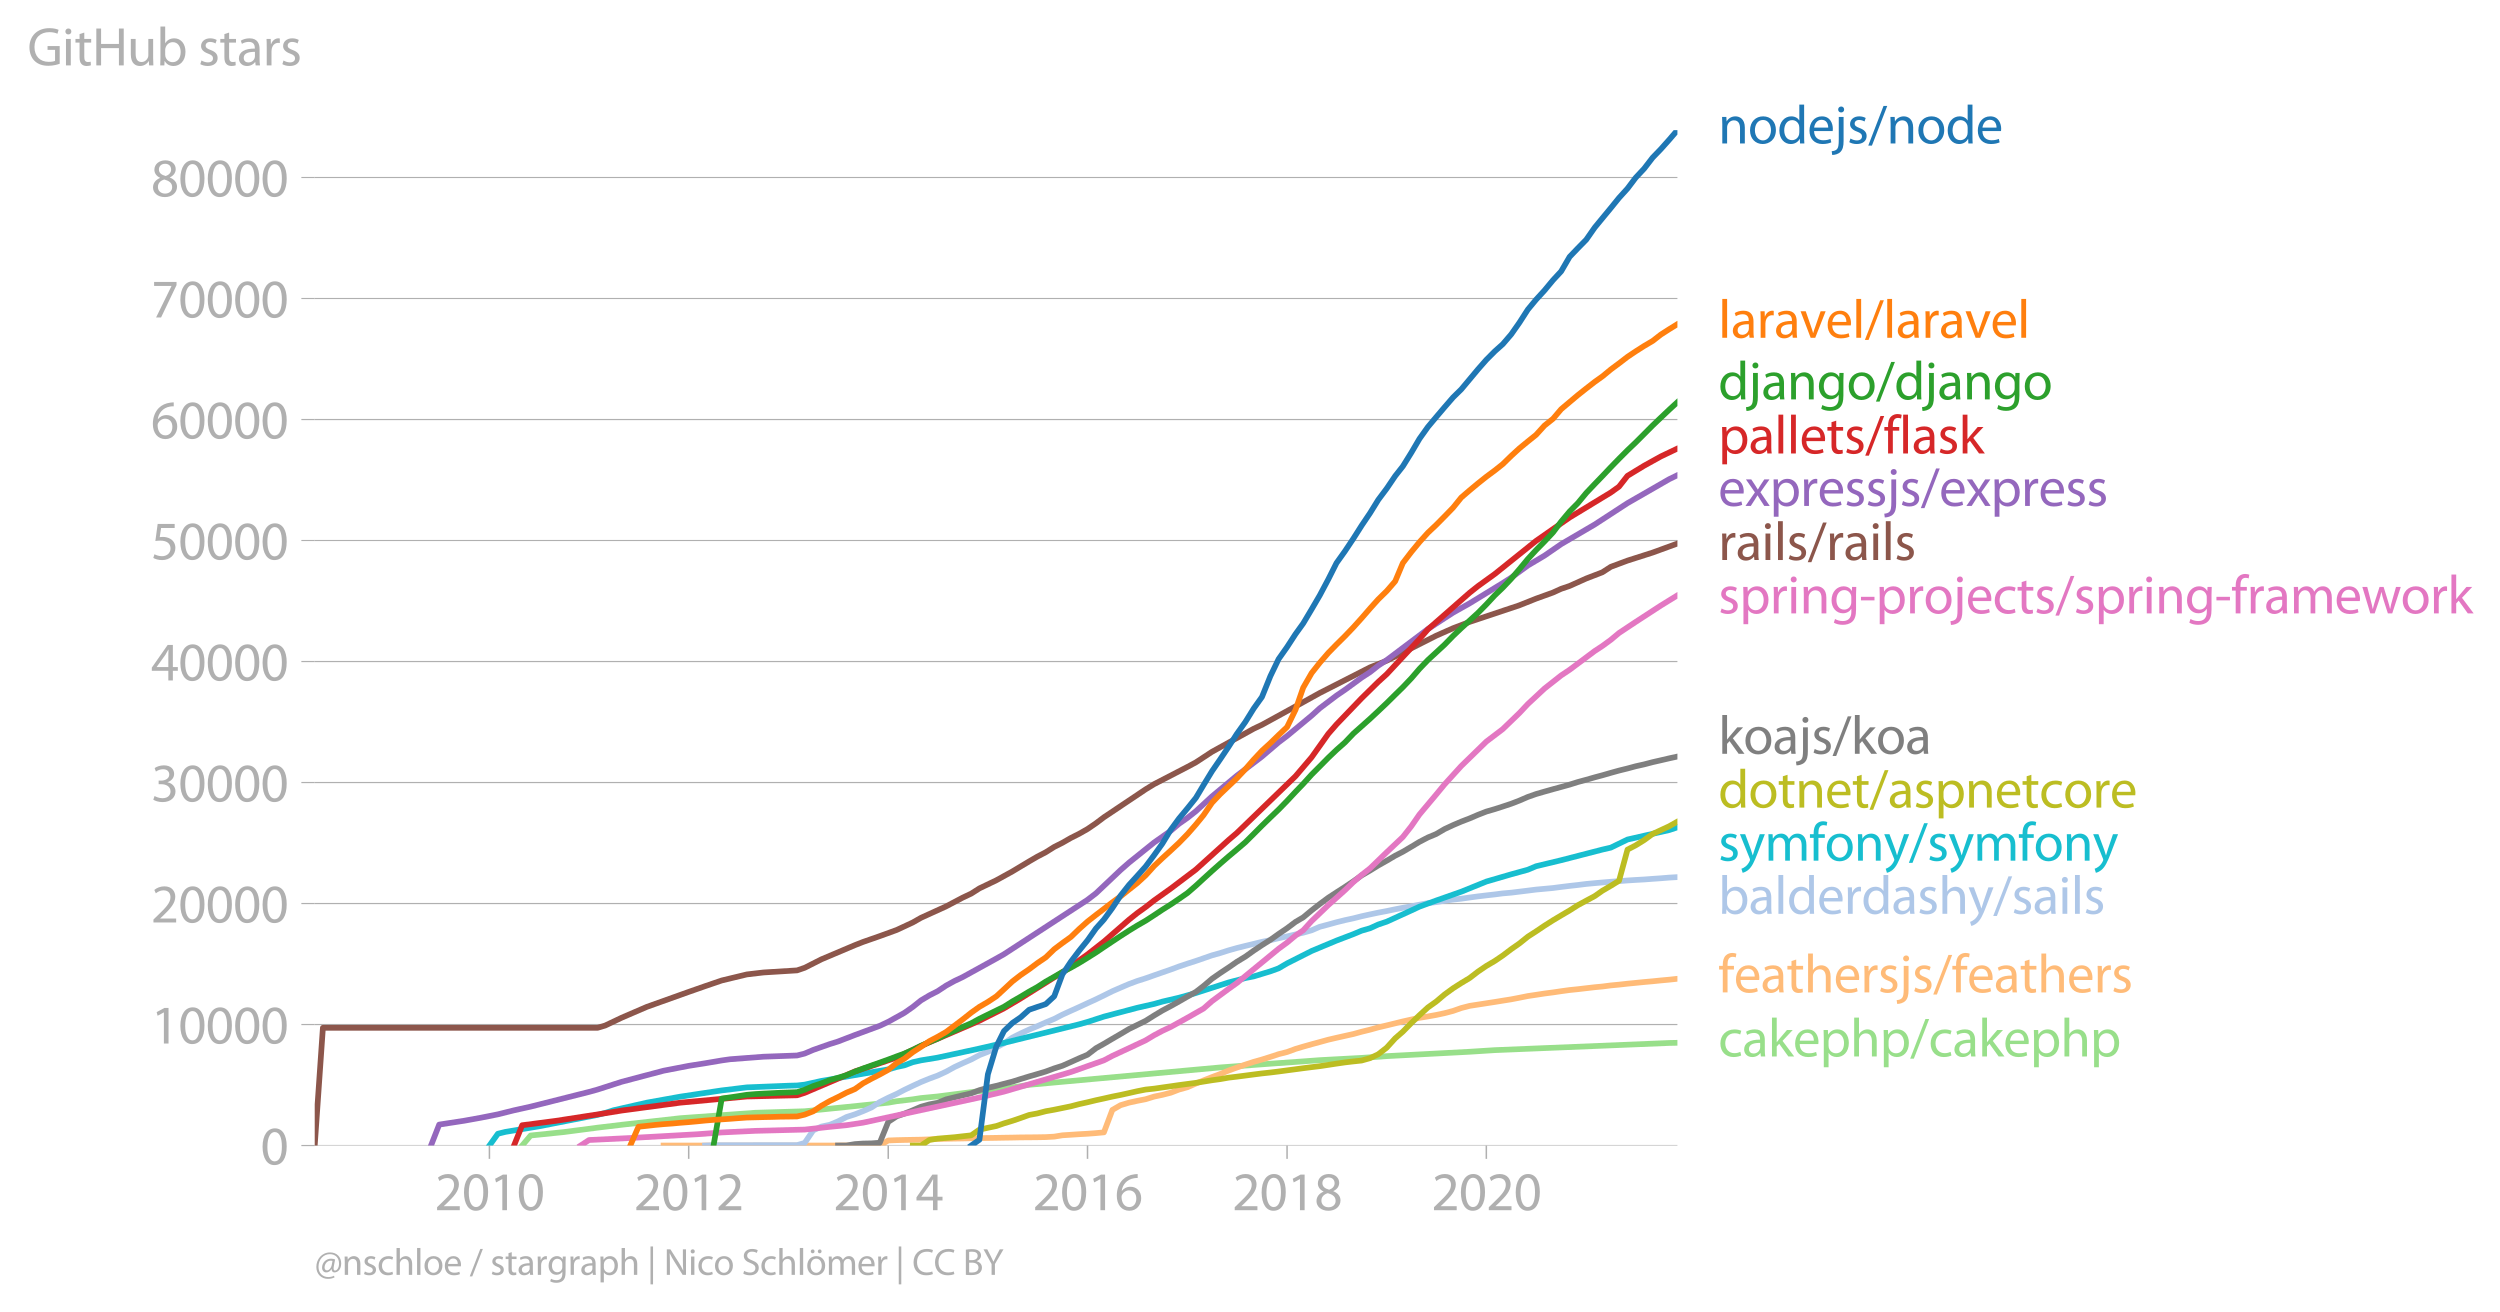 <svg xmlns:xlink="http://www.w3.org/1999/xlink" width="873.557" height="458.313" viewBox="0 0 655.168 343.735" xmlns="http://www.w3.org/2000/svg"><defs><style>*{stroke-linejoin:round;stroke-linecap:butt}</style></defs><g id="figure_1"><path d="M0 343.735h655.168V0H0v343.735z" style="fill:none" id="patch_1"/><g id="axes_1"><path d="M82.476 300.207h357.12V34.095H82.476v266.112z" style="fill:none" id="patch_2"/><g id="matplotlib.axis_1"><g id="xtick_1"><g id="line2d_1"><defs><path id="m895b9b7ccd" d="M0 0v3.5" style="stroke:#b0b0b0;stroke-width:.4"/></defs><use xlink:href="#m895b9b7ccd" x="128.261" y="300.207" style="fill:#b0b0b0;stroke:#b0b0b0;stroke-width:.4"/></g><g style="fill:#b0b0b0" transform="matrix(.14 0 0 -.14 113.898 317.147)" id="text_1"><defs><path id="MyriadPro-Regular-32" d="M2944 0v467H1075v13l333 307c877 845 1434 1466 1434 2234 0 595-378 1209-1274 1209-480 0-890-179-1178-422l180-397c192 160 505 352 883 352 621 0 825-390 825-813-6-627-486-1164-1548-2176L288 346V0h2656z" transform="scale(.016)"/><path id="MyriadPro-Regular-30" d="M1677 4230c-845 0-1447-768-1447-2163C243 691 794-70 1606-70c922 0 1447 780 1447 2195 0 1325-499 2105-1376 2105zm-32-435c582 0 845-672 845-1696 0-1062-276-1734-852-1734-512 0-844 614-844 1696 0 1133 358 1734 851 1734z" transform="scale(.016)"/><path id="MyriadPro-Regular-31" d="M1510 0h544v4160h-480l-908-486 108-429 724 390h12V0z" transform="scale(.016)"/></defs><use xlink:href="#MyriadPro-Regular-32"/><use xlink:href="#MyriadPro-Regular-30" x="51.3"/><use xlink:href="#MyriadPro-Regular-31" x="102.6"/><use xlink:href="#MyriadPro-Regular-30" x="153.9"/></g></g><g id="xtick_2"><use xlink:href="#m895b9b7ccd" x="180.484" y="300.207" style="fill:#b0b0b0;stroke:#b0b0b0;stroke-width:.4" id="line2d_2"/><g style="fill:#b0b0b0" transform="matrix(.14 0 0 -.14 166.12 317.147)" id="text_2"><use xlink:href="#MyriadPro-Regular-32"/><use xlink:href="#MyriadPro-Regular-30" x="51.3"/><use xlink:href="#MyriadPro-Regular-31" x="102.6"/><use xlink:href="#MyriadPro-Regular-32" x="153.9"/></g></g><g id="xtick_3"><use xlink:href="#m895b9b7ccd" x="232.779" y="300.207" style="fill:#b0b0b0;stroke:#b0b0b0;stroke-width:.4" id="line2d_3"/><g style="fill:#b0b0b0" transform="matrix(.14 0 0 -.14 218.415 317.147)" id="text_3"><defs><path id="MyriadPro-Regular-34" d="M2560 0v1133h582v441h-582v2586h-608L96 1504v-371h1933V0h531zM666 1574v13l1017 1415c115 192 218 371 346 614h19c-13-218-19-435-19-653V1574H666z" transform="scale(.016)"/></defs><use xlink:href="#MyriadPro-Regular-32"/><use xlink:href="#MyriadPro-Regular-30" x="51.3"/><use xlink:href="#MyriadPro-Regular-31" x="102.6"/><use xlink:href="#MyriadPro-Regular-34" x="153.9"/></g></g><g id="xtick_4"><use xlink:href="#m895b9b7ccd" x="285.002" y="300.207" style="fill:#b0b0b0;stroke:#b0b0b0;stroke-width:.4" id="line2d_4"/><g style="fill:#b0b0b0" transform="matrix(.14 0 0 -.14 270.639 317.147)" id="text_4"><defs><path id="MyriadPro-Regular-36" d="M2662 4224c-102 0-243-6-409-32-525-64-986-275-1331-614-410-410-704-1056-704-1876C218 621 800-70 1690-70c864 0 1382 704 1382 1465 0 813-518 1344-1254 1344-461 0-807-217-1005-480h-19c96 685 563 1331 1446 1479 160 25 307 32 422 25v461zM1690 365c-589 0-903 505-916 1190 0 103 26 186 64 250 154 301 468 512 807 512 518 0 857-359 857-954s-326-998-806-998h-6z" transform="scale(.016)"/></defs><use xlink:href="#MyriadPro-Regular-32"/><use xlink:href="#MyriadPro-Regular-30" x="51.3"/><use xlink:href="#MyriadPro-Regular-31" x="102.6"/><use xlink:href="#MyriadPro-Regular-36" x="153.9"/></g></g><g id="xtick_5"><use xlink:href="#m895b9b7ccd" x="337.296" y="300.207" style="fill:#b0b0b0;stroke:#b0b0b0;stroke-width:.4" id="line2d_5"/><g style="fill:#b0b0b0" transform="matrix(.14 0 0 -.14 322.933 317.147)" id="text_5"><defs><path id="MyriadPro-Regular-38" d="M1062 2170c-512-218-825-589-825-1114C237 448 762-70 1632-70c794 0 1414 486 1414 1209 0 506-320 871-838 1075v20c512 243 685 620 685 972 0 519-403 1024-1210 1024-729 0-1286-448-1286-1107 0-358 198-717 659-934l6-19zm583-1831c-531 0-851 371-832 794 0 397 262 717 749 857 563-160 915-403 915-908 0-423-327-743-832-743zm6 3488c506 0 704-345 704-678 0-378-275-634-633-755-480 128-794 352-794 768 0 358 256 665 723 665z" transform="scale(.016)"/></defs><use xlink:href="#MyriadPro-Regular-32"/><use xlink:href="#MyriadPro-Regular-30" x="51.3"/><use xlink:href="#MyriadPro-Regular-31" x="102.6"/><use xlink:href="#MyriadPro-Regular-38" x="153.9"/></g></g><g id="xtick_6"><use xlink:href="#m895b9b7ccd" x="389.519" y="300.207" style="fill:#b0b0b0;stroke:#b0b0b0;stroke-width:.4" id="line2d_6"/><g style="fill:#b0b0b0" transform="matrix(.14 0 0 -.14 375.156 317.147)" id="text_6"><use xlink:href="#MyriadPro-Regular-32"/><use xlink:href="#MyriadPro-Regular-30" x="51.3"/><use xlink:href="#MyriadPro-Regular-32" x="102.6"/><use xlink:href="#MyriadPro-Regular-30" x="153.9"/></g></g></g><g id="matplotlib.axis_2"><g id="ytick_1"><path d="M82.476 300.207h357.12" clip-path="url(#p729dc03565)" style="fill:none;stroke:#b0b0b0;stroke-width:.3;stroke-linecap:square" id="line2d_7"/><g id="line2d_8"><defs><path id="m193316f1bc" d="M0 0h-3.5" style="stroke:#b0b0b0;stroke-width:.3"/></defs><use xlink:href="#m193316f1bc" x="82.476" y="300.207" style="fill:#b0b0b0;stroke:#b0b0b0;stroke-width:.3"/></g><use xlink:href="#MyriadPro-Regular-30" style="fill:#b0b0b0" transform="matrix(.14 0 0 -.14 68.295 305.177)" id="text_7"/></g><g id="ytick_2"><path d="M82.476 268.497h357.12" clip-path="url(#p729dc03565)" style="fill:none;stroke:#b0b0b0;stroke-width:.3;stroke-linecap:square" id="line2d_9"/><use xlink:href="#m193316f1bc" x="82.476" y="268.497" style="fill:#b0b0b0;stroke:#b0b0b0;stroke-width:.3" id="line2d_10"/><g style="fill:#b0b0b0" transform="matrix(.14 0 0 -.14 39.568 273.467)" id="text_8"><use xlink:href="#MyriadPro-Regular-31"/><use xlink:href="#MyriadPro-Regular-30" x="51.3"/><use xlink:href="#MyriadPro-Regular-30" x="102.6"/><use xlink:href="#MyriadPro-Regular-30" x="153.9"/><use xlink:href="#MyriadPro-Regular-30" x="205.2"/></g></g><g id="ytick_3"><path d="M82.476 236.786h357.12" clip-path="url(#p729dc03565)" style="fill:none;stroke:#b0b0b0;stroke-width:.3;stroke-linecap:square" id="line2d_11"/><use xlink:href="#m193316f1bc" x="82.476" y="236.786" style="fill:#b0b0b0;stroke:#b0b0b0;stroke-width:.3" id="line2d_12"/><g style="fill:#b0b0b0" transform="matrix(.14 0 0 -.14 39.568 241.756)" id="text_9"><use xlink:href="#MyriadPro-Regular-32"/><use xlink:href="#MyriadPro-Regular-30" x="51.3"/><use xlink:href="#MyriadPro-Regular-30" x="102.6"/><use xlink:href="#MyriadPro-Regular-30" x="153.9"/><use xlink:href="#MyriadPro-Regular-30" x="205.2"/></g></g><g id="ytick_4"><path d="M82.476 205.076h357.12" clip-path="url(#p729dc03565)" style="fill:none;stroke:#b0b0b0;stroke-width:.3;stroke-linecap:square" id="line2d_13"/><use xlink:href="#m193316f1bc" x="82.476" y="205.076" style="fill:#b0b0b0;stroke:#b0b0b0;stroke-width:.3" id="line2d_14"/><g style="fill:#b0b0b0" transform="matrix(.14 0 0 -.14 39.568 210.046)" id="text_10"><defs><path id="MyriadPro-Regular-33" d="M269 211C474 77 883-70 1350-70c999 0 1517 582 1517 1248 0 582-416 966-928 1068v13c512 186 768 551 768 979 0 506-371 992-1190 992-448 0-871-160-1088-320l147-409c179 128 499 275 832 275 518 0 730-294 730-627 0-493-519-704-928-704H896v-423h314c544 0 1068-249 1075-832 6-345-218-806-941-806-390 0-762 160-922 262L269 211z" transform="scale(.016)"/></defs><use xlink:href="#MyriadPro-Regular-33"/><use xlink:href="#MyriadPro-Regular-30" x="51.3"/><use xlink:href="#MyriadPro-Regular-30" x="102.6"/><use xlink:href="#MyriadPro-Regular-30" x="153.9"/><use xlink:href="#MyriadPro-Regular-30" x="205.2"/></g></g><g id="ytick_5"><path d="M82.476 173.365h357.12" clip-path="url(#p729dc03565)" style="fill:none;stroke:#b0b0b0;stroke-width:.3;stroke-linecap:square" id="line2d_15"/><use xlink:href="#m193316f1bc" x="82.476" y="173.365" style="fill:#b0b0b0;stroke:#b0b0b0;stroke-width:.3" id="line2d_16"/><g style="fill:#b0b0b0" transform="matrix(.14 0 0 -.14 39.568 178.335)" id="text_11"><use xlink:href="#MyriadPro-Regular-34"/><use xlink:href="#MyriadPro-Regular-30" x="51.3"/><use xlink:href="#MyriadPro-Regular-30" x="102.6"/><use xlink:href="#MyriadPro-Regular-30" x="153.9"/><use xlink:href="#MyriadPro-Regular-30" x="205.2"/></g></g><g id="ytick_6"><path d="M82.476 141.654h357.12" clip-path="url(#p729dc03565)" style="fill:none;stroke:#b0b0b0;stroke-width:.3;stroke-linecap:square" id="line2d_17"/><use xlink:href="#m193316f1bc" x="82.476" y="141.654" style="fill:#b0b0b0;stroke:#b0b0b0;stroke-width:.3" id="line2d_18"/><g style="fill:#b0b0b0" transform="matrix(.14 0 0 -.14 39.568 146.624)" id="text_12"><defs><path id="MyriadPro-Regular-35" d="M2771 4160H781L512 2163c154 19 339 45 576 45 832 0 1190-384 1197-922 0-556-455-902-986-902-377 0-717 128-889 230L269 186C467 58 851-70 1306-70c902 0 1548 608 1548 1420 0 525-268 884-595 1069-256 154-576 224-896 224-153 0-243-13-339-25l160 1068h1587v474z" transform="scale(.016)"/></defs><use xlink:href="#MyriadPro-Regular-35"/><use xlink:href="#MyriadPro-Regular-30" x="51.3"/><use xlink:href="#MyriadPro-Regular-30" x="102.6"/><use xlink:href="#MyriadPro-Regular-30" x="153.9"/><use xlink:href="#MyriadPro-Regular-30" x="205.2"/></g></g><g id="ytick_7"><path d="M82.476 109.944h357.12" clip-path="url(#p729dc03565)" style="fill:none;stroke:#b0b0b0;stroke-width:.3;stroke-linecap:square" id="line2d_19"/><use xlink:href="#m193316f1bc" x="82.476" y="109.944" style="fill:#b0b0b0;stroke:#b0b0b0;stroke-width:.3" id="line2d_20"/><g style="fill:#b0b0b0" transform="matrix(.14 0 0 -.14 39.568 114.914)" id="text_13"><use xlink:href="#MyriadPro-Regular-36"/><use xlink:href="#MyriadPro-Regular-30" x="51.3"/><use xlink:href="#MyriadPro-Regular-30" x="102.6"/><use xlink:href="#MyriadPro-Regular-30" x="153.9"/><use xlink:href="#MyriadPro-Regular-30" x="205.2"/></g></g><g id="ytick_8"><path d="M82.476 78.233h357.12" clip-path="url(#p729dc03565)" style="fill:none;stroke:#b0b0b0;stroke-width:.3;stroke-linecap:square" id="line2d_21"/><use xlink:href="#m193316f1bc" x="82.476" y="78.233" style="fill:#b0b0b0;stroke:#b0b0b0;stroke-width:.3" id="line2d_22"/><g style="fill:#b0b0b0" transform="matrix(.14 0 0 -.14 39.568 83.203)" id="text_14"><defs><path id="MyriadPro-Regular-37" d="M365 4160v-467h2035v-13L595 0h583l1811 3789v371H365z" transform="scale(.016)"/></defs><use xlink:href="#MyriadPro-Regular-37"/><use xlink:href="#MyriadPro-Regular-30" x="51.3"/><use xlink:href="#MyriadPro-Regular-30" x="102.6"/><use xlink:href="#MyriadPro-Regular-30" x="153.9"/><use xlink:href="#MyriadPro-Regular-30" x="205.2"/></g></g><g id="ytick_9"><path d="M82.476 46.523h357.12" clip-path="url(#p729dc03565)" style="fill:none;stroke:#b0b0b0;stroke-width:.3;stroke-linecap:square" id="line2d_23"/><use xlink:href="#m193316f1bc" x="82.476" y="46.523" style="fill:#b0b0b0;stroke:#b0b0b0;stroke-width:.3" id="line2d_24"/><g style="fill:#b0b0b0" transform="matrix(.14 0 0 -.14 39.568 51.493)" id="text_15"><use xlink:href="#MyriadPro-Regular-38"/><use xlink:href="#MyriadPro-Regular-30" x="51.3"/><use xlink:href="#MyriadPro-Regular-30" x="102.6"/><use xlink:href="#MyriadPro-Regular-30" x="153.9"/><use xlink:href="#MyriadPro-Regular-30" x="205.2"/></g></g><g style="fill:#b0b0b0" transform="matrix(.14 0 0 -.14 7.2 17.14)" id="text_16"><defs><path id="MyriadPro-Regular-47" d="M3770 2266H2349v-448h877V531c-128-64-378-115-743-115-1005 0-1664 646-1664 1741 0 1081 685 1734 1735 1734 435 0 723-83 953-185l135 454c-186 90-576 198-1076 198-1446 0-2329-940-2336-2227 0-672 231-1248 602-1606 422-403 960-570 1613-570 582 0 1075 147 1325 237v2074z" transform="scale(.016)"/><path id="MyriadPro-Regular-69" d="M1030 0v3098H467V0h563zM749 4320c-205 0-352-154-352-352 0-192 141-346 339-346 224 0 365 154 358 346 0 198-134 352-345 352z" transform="scale(.016)"/><path id="MyriadPro-Regular-74" d="M595 3667v-569H115v-429h480V979c0-365 58-640 218-806C947 19 1158-70 1421-70c217 0 390 38 499 83l-26 422c-83-25-172-38-326-38-314 0-422 217-422 601v1671h806v429h-806v742l-551-173z" transform="scale(.016)"/><path id="MyriadPro-Regular-48" d="M486 4314V0h557v2022h2087V0h563v4314h-563V2509H1043v1805H486z" transform="scale(.016)"/><path id="MyriadPro-Regular-75" d="M3059 3098h-563V1197c0-103-19-205-51-288-103-250-365-512-743-512-512 0-691 397-691 985v1716H448V1286C448 198 1030-70 1517-70c550 0 877 326 1024 576h13l32-506h499c-19 243-26 525-26 845v2253z" transform="scale(.016)"/><path id="MyriadPro-Regular-62" d="M467 800c0-275-13-589-25-800h486l26 512h19c230-410 589-582 1037-582 691 0 1388 550 1388 1657 7 941-537 1581-1305 1581-499 0-858-224-1056-570h-13v1946H467V800zm557 998c0 90 19 167 32 231 115 429 474 691 858 691 601 0 921-531 921-1152 0-710-352-1190-941-1190-409 0-736 268-844 659-13 64-26 134-26 205v556z" transform="scale(.016)"/><path id="MyriadPro-Regular-73" d="M250 147C467 19 781-70 1120-70c736 0 1158 390 1158 934 0 461-275 730-812 934-404 154-589 269-589 525 0 231 185 423 518 423 288 0 512-103 634-180l141 410c-173 102-448 192-762 192-666 0-1069-410-1069-909 0-371 263-678 819-877 416-153 576-300 576-569 0-256-192-461-601-461-282 0-576 115-743 224L250 147z" transform="scale(.016)"/><path id="MyriadPro-Regular-61" d="M2643 1901c0 621-230 1267-1177 1267-391 0-762-109-1018-275l128-371c218 140 518 230 806 230 634 0 704-461 704-717v-64C890 1978 224 1568 224 819c0-448 320-889 947-889 442 0 775 217 947 460h20l44-390h512c-38 211-51 474-51 742v1159zm-544-858c0-57-13-121-32-179-89-262-345-518-749-518-288 0-531 172-531 537 0 602 698 711 1312 698v-538z" transform="scale(.016)"/><path id="MyriadPro-Regular-72" d="M467 0h557v1651c0 96 13 186 26 263 76 422 358 723 755 723 77 0 134-7 192-19v531c-51 13-96 19-160 19-378 0-717-262-858-678h-25l-20 608H442c19-288 25-602 25-967V0z" transform="scale(.016)"/></defs><use xlink:href="#MyriadPro-Regular-47"/><use xlink:href="#MyriadPro-Regular-69" x="64.6"/><use xlink:href="#MyriadPro-Regular-74" x="88"/><use xlink:href="#MyriadPro-Regular-48" x="121.1"/><use xlink:href="#MyriadPro-Regular-75" x="186.3"/><use xlink:href="#MyriadPro-Regular-62" x="241.4"/><use xlink:href="#MyriadPro-Regular-20" x="298.3"/><use xlink:href="#MyriadPro-Regular-73" x="319.5"/><use xlink:href="#MyriadPro-Regular-74" x="359.1"/><use xlink:href="#MyriadPro-Regular-61" x="392.2"/><use xlink:href="#MyriadPro-Regular-72" x="440.4"/><use xlink:href="#MyriadPro-Regular-73" x="473.1"/></g></g><path d="m136.845 300.207 2.218-2.632 8.728-.9 8.8-1.154 6.366-.761 15.31-1.716 19.672-1.427 12.949-.396 21.89-2.242 2.218-.387 4.221-.498 2.146-.33 4.364-.425 8.8-1.132 4.363-.5 4.22-.404 6.582-1.011 50.077-4.554 13.163-.98 8.585-.605 4.364-.324 10.945-.593 6.582-.46 21.747-1.15 6.582-.422 45.713-1.88 2.146-.045h0" clip-path="url(#p729dc03565)" style="fill:none;stroke:#98df8a;stroke-width:1.5;stroke-linecap:square" id="line2d_25"/><path d="m173.902 300.207 2.218-.003h36.985l2.147-.003 2.217-.003h2.146l2.218-.01 2.218-.006 2.146-.013h2.218l2.146-.012 2.218-1.275 2.217-.086 2.003-.047 2.218-.042 2.146-.038 2.218-.082 2.146-.108 2.218-.041 2.217-.048 2.147-.035 2.217-.057 2.146-.034 2.218-.032 2.218-.038 2.003-.038 2.218-.035 2.146-.048 2.217-.016 2.147-.022 2.217-.041 2.218-.124 2.146-.348 2.218-.14 2.146-.143 2.218-.123 2.217-.168 2.075-.194 2.218-5.882 2.146-1.237 2.217-.666 2.147-.47 2.217-.434 2.218-.685 2.146-.45 2.218-.564 2.146-.825 2.218-.612 2.217-.976 2.003-.815 2.218-.872 2.146-.803 2.218-.916 2.146-.777 2.218-.777 2.218-.726 2.146-.603 2.217-.694 2.147-.71 2.217-.559 2.218-.815 2.003-.599 2.218-.625 2.146-.58 2.218-.612 2.146-.498 2.217-.498 2.218-.494 2.146-.593 2.218-.542 2.146-.6 2.218-.523 2.217-.542 2.004-.498 2.217-.495 2.146-.447 2.218-.368 2.146-.383 2.218-.476 2.218-.584 2.146-.758 2.217-.573 2.147-.33 2.217-.346 2.218-.342 2.075-.34 2.217-.352 2.146-.415 2.218-.444 2.146-.32 2.218-.343 2.218-.288 2.146-.32 2.218-.305 2.146-.219 2.217-.26 2.218-.257 2.003-.187 2.218-.288 2.146-.203 2.218-.25 2.146-.21 2.218-.222 2.217-.2 2.146-.219 2.218-.203 2.146-.234" clip-path="url(#p729dc03565)" style="fill:none;stroke:#ffbb78;stroke-width:1.5;stroke-linecap:square" id="line2d_26"/><path d="m184.776 300.207 2.218-.088 2.146-.007h6.582l2.217-.003h6.51l2.218-.003h2.218l2.003-.59 2.217-3.27 2.147-1.008 2.217-.472 2.146-.898 2.218-1.132 2.218-.71 2.146-.834 2.218-.973 2.146-1.418 2.218-1.116 2.217-1.018 2.003-1.05 2.218-1.059 2.146-.992 2.218-.904 2.146-.793 2.218-1.024 2.217-1.22 2.147-.997 2.217-.976 2.146-1.145 2.218-.86 2.218-1.173 2.003-1.043 2.218-1.525 2.146-1.072 2.217-1.024 2.147-.879 2.217-.99 2.218-.922 2.146-1.113 2.218-1.012 2.146-.967 2.218-1.03 2.217-1.015 2.075-1.012 2.218-1.103 2.146-.936 2.217-.948 2.147-.799 2.217-.704 2.218-.783 2.146-.748 2.218-.771 2.146-.796 2.218-.742 2.217-.713 2.003-.695 2.218-.77 2.146-.6 2.218-.707 2.146-.606 2.218-.555 2.218-.535 2.146-.533 2.217-.441 2.147-.504 2.217-.482 2.218-.514 2.003-.45 2.218-.634 2.146-.926 2.218-.584 2.146-.596 2.217-.552 2.218-.479 2.146-.545 2.218-.488 2.146-.454 2.218-.422 2.217-.463 2.004-.386 2.217-.394 2.146-.421 2.218-.406 2.146-.263 2.218-.371 2.218-.299 2.146-.231 2.217-.314 2.147-.292 2.217-.266 2.218-.25 2.075-.27 2.217-.19 2.146-.264 2.218-.272 2.146-.273 2.218-.203 2.218-.206 2.146-.282 2.218-.27 2.146-.24 2.217-.277 2.218-.209 2.003-.178 2.218-.184 2.146-.17 2.218-.169 2.146-.136 2.218-.124 2.217-.165 2.146-.149 2.218-.18 2.146-.124" clip-path="url(#p729dc03565)" style="fill:none;stroke:#aec7e8;stroke-width:1.5;stroke-linecap:square" id="line2d_27"/><g style="fill:#1f77b4" transform="matrix(.14 0 0 -.14 450.31 37.589)" id="text_17"><defs><path id="MyriadPro-Regular-6e" d="M467 0h563v1862c0 96 13 192 39 263 96 313 384 576 755 576 531 0 717-416 717-915V0h563v1850c0 1062-666 1318-1094 1318-512 0-871-288-1024-582h-13l-32 512H442c19-256 25-519 25-839V0z" transform="scale(.016)"/><path id="MyriadPro-Regular-6f" d="M1779 3168c-857 0-1536-608-1536-1645C243 544 890-70 1728-70c749 0 1542 499 1542 1644 0 948-601 1594-1491 1594zm-13-422c666 0 928-666 928-1191 0-697-403-1203-940-1203-551 0-941 512-941 1190 0 589 288 1204 953 1204z" transform="scale(.016)"/><path id="MyriadPro-Regular-64" d="M2579 4544V2694h-13c-140 250-460 474-934 474-755 0-1395-634-1389-1664C243 563 819-70 1568-70c506 0 883 262 1056 608h13l25-538h506c-19 211-26 525-26 800v3744h-563zm0-3245c0-89-6-166-25-243-103-422-448-672-826-672-608 0-915 518-915 1146 0 684 345 1196 928 1196 422 0 729-294 813-652 19-71 25-167 25-237v-538z" transform="scale(.016)"/><path id="MyriadPro-Regular-65" d="M2957 1446c6 58 19 148 19 263 0 569-269 1459-1280 1459-902 0-1453-736-1453-1670C243 563 813-70 1766-70c493 0 832 108 1031 198l-96 403c-211-89-455-160-858-160-563 0-1049 314-1062 1075h2176zM787 1850c45 390 295 915 864 915 634 0 787-557 781-915H787z" transform="scale(.016)"/><path id="MyriadPro-Regular-6a" d="M-230-1350c300 0 710 102 960 352 275 281 371 672 371 1273v2823H538V493c0-743-58-992-212-1165C192-819-32-890-288-909l58-441zM826 4320c-212 0-359-154-359-352 0-186 135-346 346-346 224 0 358 160 352 346 0 198-135 352-339 352z" transform="scale(.016)"/><path id="MyriadPro-Regular-2f" d="m422-256 1792 4640h-435L-6-256h428z" transform="scale(.016)"/></defs><use xlink:href="#MyriadPro-Regular-6e"/><use xlink:href="#MyriadPro-Regular-6f" x="55.5"/><use xlink:href="#MyriadPro-Regular-64" x="110.4"/><use xlink:href="#MyriadPro-Regular-65" x="166.8"/><use xlink:href="#MyriadPro-Regular-6a" x="216.9"/><use xlink:href="#MyriadPro-Regular-73" x="241.2"/><use xlink:href="#MyriadPro-Regular-2f" x="280.8"/><use xlink:href="#MyriadPro-Regular-6e" x="315.1"/><use xlink:href="#MyriadPro-Regular-6f" x="370.6"/><use xlink:href="#MyriadPro-Regular-64" x="425.5"/><use xlink:href="#MyriadPro-Regular-65" x="481.9"/></g><g style="fill:#ff7f0e" transform="matrix(.14 0 0 -.14 450.31 88.518)" id="text_18"><defs><path id="MyriadPro-Regular-6c" d="M467 0h563v4544H467V0z" transform="scale(.016)"/><path id="MyriadPro-Regular-76" d="M83 3098 1261 0h537l1216 3098h-588l-602-1741c-102-282-192-538-262-794h-20c-64 256-147 512-249 794L685 3098H83z" transform="scale(.016)"/></defs><use xlink:href="#MyriadPro-Regular-6c"/><use xlink:href="#MyriadPro-Regular-61" x="23.6"/><use xlink:href="#MyriadPro-Regular-72" x="71.8"/><use xlink:href="#MyriadPro-Regular-61" x="104.5"/><use xlink:href="#MyriadPro-Regular-76" x="152.7"/><use xlink:href="#MyriadPro-Regular-65" x="200.8"/><use xlink:href="#MyriadPro-Regular-6c" x="250.9"/><use xlink:href="#MyriadPro-Regular-2f" x="274.5"/><use xlink:href="#MyriadPro-Regular-6c" x="308.8"/><use xlink:href="#MyriadPro-Regular-61" x="332.4"/><use xlink:href="#MyriadPro-Regular-72" x="380.6"/><use xlink:href="#MyriadPro-Regular-61" x="413.3"/><use xlink:href="#MyriadPro-Regular-76" x="461.5"/><use xlink:href="#MyriadPro-Regular-65" x="509.6"/><use xlink:href="#MyriadPro-Regular-6c" x="559.7"/></g><g style="fill:#2ca02c" transform="matrix(.14 0 0 -.14 450.31 104.674)" id="text_19"><defs><path id="MyriadPro-Regular-67" d="M3110 2246c0 378 13 628 26 852h-493l-25-468h-13c-135 256-429 538-967 538-710 0-1395-595-1395-1645C243 666 794 13 1562 13c480 0 812 230 985 518h13V186c0-781-422-1082-998-1082-384 0-704 115-909 243l-141-429c250-166 659-256 1030-256 391 0 826 90 1127 372 301 268 441 704 441 1414v1798zm-556-928c0-96-13-204-45-300-122-359-435-576-781-576-608 0-915 505-915 1113 0 717 384 1171 921 1171 410 0 685-268 788-595 25-77 32-160 32-256v-557z" transform="scale(.016)"/></defs><use xlink:href="#MyriadPro-Regular-64"/><use xlink:href="#MyriadPro-Regular-6a" x="56.4"/><use xlink:href="#MyriadPro-Regular-61" x="80.7"/><use xlink:href="#MyriadPro-Regular-6e" x="128.9"/><use xlink:href="#MyriadPro-Regular-67" x="184.4"/><use xlink:href="#MyriadPro-Regular-6f" x="240.3"/><use xlink:href="#MyriadPro-Regular-2f" x="295.2"/><use xlink:href="#MyriadPro-Regular-64" x="329.5"/><use xlink:href="#MyriadPro-Regular-6a" x="385.9"/><use xlink:href="#MyriadPro-Regular-61" x="410.2"/><use xlink:href="#MyriadPro-Regular-6e" x="458.4"/><use xlink:href="#MyriadPro-Regular-67" x="513.9"/><use xlink:href="#MyriadPro-Regular-6f" x="569.8"/></g><g style="fill:#d62728" transform="matrix(.14 0 0 -.14 450.31 118.842)" id="text_20"><defs><path id="MyriadPro-Regular-70" d="M467-1267h557V416h13c185-307 544-486 953-486 730 0 1408 550 1408 1664 0 940-563 1574-1312 1574-505 0-870-224-1100-602h-13l-26 532H442c12-295 25-615 25-1012v-3353zm557 3059c0 77 19 160 38 230 109 423 468 698 852 698 595 0 921-531 921-1152 0-710-345-1197-941-1197-403 0-742 269-844 659-13 71-26 148-26 231v531z" transform="scale(.016)"/><path id="MyriadPro-Regular-66" d="M1082 0v2669h748v429h-748v166c0 474 121 896 601 896 160 0 275-32 359-70l76 435c-108 45-281 89-480 89-262 0-544-83-755-288-262-249-358-646-358-1081v-147H90v-429h435V0h557z" transform="scale(.016)"/><path id="MyriadPro-Regular-6b" d="M1024 4544H467V0h557v1165l288 320L2381 0h685L1702 1824l1197 1274h-678l-909-1069c-90-109-198-243-275-352h-13v2867z" transform="scale(.016)"/></defs><use xlink:href="#MyriadPro-Regular-70"/><use xlink:href="#MyriadPro-Regular-61" x="56.9"/><use xlink:href="#MyriadPro-Regular-6c" x="105.1"/><use xlink:href="#MyriadPro-Regular-6c" x="128.7"/><use xlink:href="#MyriadPro-Regular-65" x="152.3"/><use xlink:href="#MyriadPro-Regular-74" x="202.4"/><use xlink:href="#MyriadPro-Regular-73" x="235.5"/><use xlink:href="#MyriadPro-Regular-2f" x="275.1"/><use xlink:href="#MyriadPro-Regular-66" x="309.4"/><use xlink:href="#MyriadPro-Regular-6c" x="338.6"/><use xlink:href="#MyriadPro-Regular-61" x="362.2"/><use xlink:href="#MyriadPro-Regular-73" x="410.4"/><use xlink:href="#MyriadPro-Regular-6b" x="450"/></g><g style="fill:#9467bd" transform="matrix(.14 0 0 -.14 450.31 132.583)" id="text_21"><defs><path id="MyriadPro-Regular-78" d="m102 3098 1050-1517L51 0h621l448 698c115 185 224 345 326 537h13c109-185 211-358 333-537L2246 0h640L1798 1600l1056 1498h-608l-435-660c-102-166-205-326-307-512h-19c-103 173-199 333-314 506l-441 666H102z" transform="scale(.016)"/></defs><use xlink:href="#MyriadPro-Regular-65"/><use xlink:href="#MyriadPro-Regular-78" x="50.1"/><use xlink:href="#MyriadPro-Regular-70" x="96.4"/><use xlink:href="#MyriadPro-Regular-72" x="153.3"/><use xlink:href="#MyriadPro-Regular-65" x="186"/><use xlink:href="#MyriadPro-Regular-73" x="236.1"/><use xlink:href="#MyriadPro-Regular-73" x="275.7"/><use xlink:href="#MyriadPro-Regular-6a" x="315.3"/><use xlink:href="#MyriadPro-Regular-73" x="339.6"/><use xlink:href="#MyriadPro-Regular-2f" x="379.2"/><use xlink:href="#MyriadPro-Regular-65" x="413.5"/><use xlink:href="#MyriadPro-Regular-78" x="463.6"/><use xlink:href="#MyriadPro-Regular-70" x="509.9"/><use xlink:href="#MyriadPro-Regular-72" x="566.8"/><use xlink:href="#MyriadPro-Regular-65" x="599.5"/><use xlink:href="#MyriadPro-Regular-73" x="649.6"/><use xlink:href="#MyriadPro-Regular-73" x="689.2"/></g><g style="fill:#8c564b" transform="matrix(.14 0 0 -.14 450.31 146.765)" id="text_22"><use xlink:href="#MyriadPro-Regular-72"/><use xlink:href="#MyriadPro-Regular-61" x="32.7"/><use xlink:href="#MyriadPro-Regular-69" x="80.9"/><use xlink:href="#MyriadPro-Regular-6c" x="104.3"/><use xlink:href="#MyriadPro-Regular-73" x="127.9"/><use xlink:href="#MyriadPro-Regular-2f" x="167.5"/><use xlink:href="#MyriadPro-Regular-72" x="201.8"/><use xlink:href="#MyriadPro-Regular-61" x="234.5"/><use xlink:href="#MyriadPro-Regular-69" x="282.7"/><use xlink:href="#MyriadPro-Regular-6c" x="306.1"/><use xlink:href="#MyriadPro-Regular-73" x="329.7"/></g><g style="fill:#e377c2" transform="matrix(.14 0 0 -.14 450.31 160.75)" id="text_23"><defs><path id="MyriadPro-Regular-2d" d="M192 1939v-416h1581v416H192z" transform="scale(.016)"/><path id="MyriadPro-Regular-63" d="M2579 538c-160-71-371-154-691-154-614 0-1075 442-1075 1158 0 647 384 1172 1094 1172 307 0 519-71 653-148l128 436c-154 76-448 160-781 160-1011 0-1664-692-1664-1645C243 570 851-70 1786-70c416 0 742 108 889 185l-96 423z" transform="scale(.016)"/><path id="MyriadPro-Regular-6d" d="M467 0h551v1869c0 96 12 192 44 275 90 282 346 563 698 563 429 0 646-358 646-851V0h551v1914c0 102 19 204 45 281 96 275 345 512 665 512 455 0 672-358 672-953V0h551v1824c0 1075-608 1344-1018 1344-294 0-499-77-685-218-128-96-249-230-345-403h-13c-135 365-455 621-877 621-512 0-800-275-973-570h-19l-26 500H442c19-256 25-519 25-839V0z" transform="scale(.016)"/><path id="MyriadPro-Regular-77" d="M115 3098 1050 0h512l499 1472c109 333 205 653 281 1024h13c77-365 167-672 275-1018L3104 0h512l998 3098h-556l-442-1556c-102-364-186-691-237-1004h-19c-70 313-160 640-275 1011l-480 1549h-474l-505-1575c-103-339-205-672-276-985h-19c-57 320-141 640-230 985L691 3098H115z" transform="scale(.016)"/></defs><use xlink:href="#MyriadPro-Regular-73"/><use xlink:href="#MyriadPro-Regular-70" x="39.6"/><use xlink:href="#MyriadPro-Regular-72" x="96.5"/><use xlink:href="#MyriadPro-Regular-69" x="129.2"/><use xlink:href="#MyriadPro-Regular-6e" x="152.6"/><use xlink:href="#MyriadPro-Regular-67" x="208.1"/><use xlink:href="#MyriadPro-Regular-2d" x="264"/><use xlink:href="#MyriadPro-Regular-70" x="294.7"/><use xlink:href="#MyriadPro-Regular-72" x="351.6"/><use xlink:href="#MyriadPro-Regular-6f" x="384.3"/><use xlink:href="#MyriadPro-Regular-6a" x="439.2"/><use xlink:href="#MyriadPro-Regular-65" x="463.5"/><use xlink:href="#MyriadPro-Regular-63" x="513.6"/><use xlink:href="#MyriadPro-Regular-74" x="558.4"/><use xlink:href="#MyriadPro-Regular-73" x="591.5"/><use xlink:href="#MyriadPro-Regular-2f" x="631.1"/><use xlink:href="#MyriadPro-Regular-73" x="665.4"/><use xlink:href="#MyriadPro-Regular-70" x="705"/><use xlink:href="#MyriadPro-Regular-72" x="761.9"/><use xlink:href="#MyriadPro-Regular-69" x="794.6"/><use xlink:href="#MyriadPro-Regular-6e" x="818"/><use xlink:href="#MyriadPro-Regular-67" x="873.5"/><use xlink:href="#MyriadPro-Regular-2d" x="929.4"/><use xlink:href="#MyriadPro-Regular-66" x="960.1"/><use xlink:href="#MyriadPro-Regular-72" x="989.3"/><use xlink:href="#MyriadPro-Regular-61" x="1022"/><use xlink:href="#MyriadPro-Regular-6d" x="1070.2"/><use xlink:href="#MyriadPro-Regular-65" x="1153.6"/><use xlink:href="#MyriadPro-Regular-77" x="1203.7"/><use xlink:href="#MyriadPro-Regular-6f" x="1277.3"/><use xlink:href="#MyriadPro-Regular-72" x="1332.2"/><use xlink:href="#MyriadPro-Regular-6b" x="1364.9"/></g><g style="fill:#7f7f7f" transform="matrix(.14 0 0 -.14 450.31 197.554)" id="text_24"><use xlink:href="#MyriadPro-Regular-6b"/><use xlink:href="#MyriadPro-Regular-6f" x="46.9"/><use xlink:href="#MyriadPro-Regular-61" x="101.8"/><use xlink:href="#MyriadPro-Regular-6a" x="150"/><use xlink:href="#MyriadPro-Regular-73" x="174.3"/><use xlink:href="#MyriadPro-Regular-2f" x="213.9"/><use xlink:href="#MyriadPro-Regular-6b" x="248.2"/><use xlink:href="#MyriadPro-Regular-6f" x="295.1"/><use xlink:href="#MyriadPro-Regular-61" x="350"/></g><g style="fill:#bcbd22" transform="matrix(.14 0 0 -.14 450.31 211.645)" id="text_25"><use xlink:href="#MyriadPro-Regular-64"/><use xlink:href="#MyriadPro-Regular-6f" x="56.4"/><use xlink:href="#MyriadPro-Regular-74" x="111.3"/><use xlink:href="#MyriadPro-Regular-6e" x="144.4"/><use xlink:href="#MyriadPro-Regular-65" x="199.9"/><use xlink:href="#MyriadPro-Regular-74" x="250"/><use xlink:href="#MyriadPro-Regular-2f" x="283.1"/><use xlink:href="#MyriadPro-Regular-61" x="317.4"/><use xlink:href="#MyriadPro-Regular-73" x="365.6"/><use xlink:href="#MyriadPro-Regular-70" x="405.2"/><use xlink:href="#MyriadPro-Regular-6e" x="462.1"/><use xlink:href="#MyriadPro-Regular-65" x="517.6"/><use xlink:href="#MyriadPro-Regular-74" x="567.7"/><use xlink:href="#MyriadPro-Regular-63" x="600.8"/><use xlink:href="#MyriadPro-Regular-6f" x="645.6"/><use xlink:href="#MyriadPro-Regular-72" x="700.5"/><use xlink:href="#MyriadPro-Regular-65" x="733.2"/></g><g style="fill:#17becf" transform="matrix(.14 0 0 -.14 450.31 225.56)" id="text_26"><defs><path id="MyriadPro-Regular-79" d="M58 3098 1203 243c26-70 39-115 39-147s-20-77-45-134c-128-288-320-506-474-628-166-140-352-230-493-275l141-473c141 25 416 121 691 364 384 333 660 877 1063 1940l845 2208h-596l-614-1818c-77-224-141-461-198-646h-13c-51 185-128 428-199 633L672 3098H58z" transform="scale(.016)"/></defs><use xlink:href="#MyriadPro-Regular-73"/><use xlink:href="#MyriadPro-Regular-79" x="39.6"/><use xlink:href="#MyriadPro-Regular-6d" x="86.7"/><use xlink:href="#MyriadPro-Regular-66" x="170.1"/><use xlink:href="#MyriadPro-Regular-6f" x="199.3"/><use xlink:href="#MyriadPro-Regular-6e" x="254.2"/><use xlink:href="#MyriadPro-Regular-79" x="309.7"/><use xlink:href="#MyriadPro-Regular-2f" x="356.8"/><use xlink:href="#MyriadPro-Regular-73" x="391.1"/><use xlink:href="#MyriadPro-Regular-79" x="430.7"/><use xlink:href="#MyriadPro-Regular-6d" x="477.8"/><use xlink:href="#MyriadPro-Regular-66" x="561.2"/><use xlink:href="#MyriadPro-Regular-6f" x="590.4"/><use xlink:href="#MyriadPro-Regular-6e" x="645.3"/><use xlink:href="#MyriadPro-Regular-79" x="700.8"/></g><g style="fill:#aec7e8" transform="matrix(.14 0 0 -.14 450.31 239.484)" id="text_27"><defs><path id="MyriadPro-Regular-68" d="M467 0h563v1869c0 109 7 192 39 269 102 307 390 563 755 563 531 0 717-423 717-922V0h563v1843c0 1069-666 1325-1082 1325-211 0-409-64-576-160-172-96-313-237-403-397h-13v1933H467V0z" transform="scale(.016)"/></defs><use xlink:href="#MyriadPro-Regular-62"/><use xlink:href="#MyriadPro-Regular-61" x="56.9"/><use xlink:href="#MyriadPro-Regular-6c" x="105.1"/><use xlink:href="#MyriadPro-Regular-64" x="128.7"/><use xlink:href="#MyriadPro-Regular-65" x="185.1"/><use xlink:href="#MyriadPro-Regular-72" x="235.2"/><use xlink:href="#MyriadPro-Regular-64" x="267.9"/><use xlink:href="#MyriadPro-Regular-61" x="324.3"/><use xlink:href="#MyriadPro-Regular-73" x="372.5"/><use xlink:href="#MyriadPro-Regular-68" x="412.1"/><use xlink:href="#MyriadPro-Regular-79" x="467.6"/><use xlink:href="#MyriadPro-Regular-2f" x="514.7"/><use xlink:href="#MyriadPro-Regular-73" x="549"/><use xlink:href="#MyriadPro-Regular-61" x="588.6"/><use xlink:href="#MyriadPro-Regular-69" x="636.8"/><use xlink:href="#MyriadPro-Regular-6c" x="660.2"/><use xlink:href="#MyriadPro-Regular-73" x="683.8"/></g><g style="fill:#ffbb78" transform="matrix(.14 0 0 -.14 450.31 260.07)" id="text_28"><use xlink:href="#MyriadPro-Regular-66"/><use xlink:href="#MyriadPro-Regular-65" x="29.2"/><use xlink:href="#MyriadPro-Regular-61" x="79.3"/><use xlink:href="#MyriadPro-Regular-74" x="127.5"/><use xlink:href="#MyriadPro-Regular-68" x="160.6"/><use xlink:href="#MyriadPro-Regular-65" x="216.1"/><use xlink:href="#MyriadPro-Regular-72" x="266.2"/><use xlink:href="#MyriadPro-Regular-73" x="298.9"/><use xlink:href="#MyriadPro-Regular-6a" x="338.5"/><use xlink:href="#MyriadPro-Regular-73" x="362.8"/><use xlink:href="#MyriadPro-Regular-2f" x="402.4"/><use xlink:href="#MyriadPro-Regular-66" x="436.7"/><use xlink:href="#MyriadPro-Regular-65" x="465.9"/><use xlink:href="#MyriadPro-Regular-61" x="516"/><use xlink:href="#MyriadPro-Regular-74" x="564.2"/><use xlink:href="#MyriadPro-Regular-68" x="597.3"/><use xlink:href="#MyriadPro-Regular-65" x="652.8"/><use xlink:href="#MyriadPro-Regular-72" x="702.9"/><use xlink:href="#MyriadPro-Regular-73" x="735.6"/></g><g style="fill:#98df8a" transform="matrix(.14 0 0 -.14 450.31 276.863)" id="text_29"><use xlink:href="#MyriadPro-Regular-63"/><use xlink:href="#MyriadPro-Regular-61" x="44.8"/><use xlink:href="#MyriadPro-Regular-6b" x="93"/><use xlink:href="#MyriadPro-Regular-65" x="139.9"/><use xlink:href="#MyriadPro-Regular-70" x="190"/><use xlink:href="#MyriadPro-Regular-68" x="246.9"/><use xlink:href="#MyriadPro-Regular-70" x="302.4"/><use xlink:href="#MyriadPro-Regular-2f" x="359.3"/><use xlink:href="#MyriadPro-Regular-63" x="393.6"/><use xlink:href="#MyriadPro-Regular-61" x="438.4"/><use xlink:href="#MyriadPro-Regular-6b" x="486.6"/><use xlink:href="#MyriadPro-Regular-65" x="533.5"/><use xlink:href="#MyriadPro-Regular-70" x="583.6"/><use xlink:href="#MyriadPro-Regular-68" x="640.5"/><use xlink:href="#MyriadPro-Regular-70" x="696"/></g><g style="fill:#b0b0b0" transform="matrix(.097 0 0 -.097 82.476 334.106)" id="text_30"><defs><path id="MyriadPro-Regular-40" d="M2867 1632c-70-397-409-870-781-870-281 0-422 204-422 486 0 621 454 1152 1018 1152 147 0 256-26 320-45l-135-723zm384-1773c-262-147-601-224-966-224-947 0-1645 666-1645 1735 0 1299 877 2131 1920 2131 992 0 1549-672 1549-1600 0-743-365-1178-691-1171-212 6-288 230-192 716l217 1159c-166 77-409 134-685 134-889 0-1516-723-1516-1517 0-505 320-806 691-806 384 0 678 186 902 563h26c-19-390 217-563 473-563 602 0 1140 563 1140 1523 0 1069-749 1856-1863 1856-1421 0-2336-1145-2336-2464C275 96 1165-672 2214-672c429 0 788 70 1140 256l-103 275z" transform="scale(.016)"/><path id="MyriadPro-Regular-7c" d="M550 4800v-6400h429v6400H550z" transform="scale(.016)"/><path id="MyriadPro-Regular-4e" d="M1011 0v1843c0 717-13 1235-45 1779l20 7c217-467 505-960 806-1440L3162 0h563v4314h-525V2509c0-672 13-1197 64-1773l-13-6c-205 441-454 896-774 1401L1094 4314H486V0h525z" transform="scale(.016)"/><path id="MyriadPro-Regular-53" d="M269 211C499 58 954-70 1370-70c1017 0 1510 582 1510 1248 0 633-371 985-1101 1267-595 230-857 429-857 832 0 294 224 646 812 646 391 0 679-128 820-205l153 455c-192 109-512 211-953 211-839 0-1396-499-1396-1171 0-608 436-973 1140-1223 582-224 812-454 812-857 0-435-332-736-902-736-384 0-749 128-998 281L269 211z" transform="scale(.016)"/><path id="MyriadPro-Regular-f6" d="M1165 3648c185 0 313 154 313 326 0 186-134 327-313 327s-327-147-327-327c0-172 135-326 320-326h7zm1184 0c185 0 313 154 313 326 0 186-134 327-313 327s-320-147-320-327c0-172 128-326 313-326h7zm-570-480c-857 0-1536-608-1536-1645C243 544 890-70 1728-70c749 0 1542 499 1542 1644 0 948-601 1594-1491 1594zm-13-422c666 0 928-666 928-1191 0-697-403-1203-940-1203-551 0-941 512-941 1190 0 589 288 1204 953 1204z" transform="scale(.016)"/><path id="MyriadPro-Regular-43" d="M3386 582c-224-108-570-179-909-179-1050 0-1658 679-1658 1735 0 1132 672 1779 1683 1779 359 0 660-77 871-179l134 454c-147 77-486 192-1024 192-1337 0-2253-915-2253-2266C230 704 1146-70 2362-70c524 0 934 108 1139 211l-115 441z" transform="scale(.016)"/><path id="MyriadPro-Regular-42" d="M486 13c186-26 480-51 864-51 704 0 1191 128 1492 403 217 211 364 493 364 864 0 640-480 979-889 1081v13c454 167 729 531 729 947 0 340-134 596-358 762-269 218-627 314-1184 314-390 0-774-39-1018-90V13zm557 3865c90 20 237 39 493 39 563 0 947-199 947-704 0-416-345-723-934-723h-506v1388zm0-1811h461c608 0 1114-243 1114-832 0-627-532-838-1108-838-198 0-358 6-467 25v1645z" transform="scale(.016)"/><path id="MyriadPro-Regular-59" d="M2010 0v1837l1446 2477h-634l-620-1191c-167-326-314-608-436-889h-12c-135 300-263 563-429 889L717 4314H83l1363-2484V0h564z" transform="scale(.016)"/></defs><use xlink:href="#MyriadPro-Regular-40"/><use xlink:href="#MyriadPro-Regular-6e" x="73.7"/><use xlink:href="#MyriadPro-Regular-73" x="129.2"/><use xlink:href="#MyriadPro-Regular-63" x="168.8"/><use xlink:href="#MyriadPro-Regular-68" x="213.6"/><use xlink:href="#MyriadPro-Regular-6c" x="269.1"/><use xlink:href="#MyriadPro-Regular-6f" x="292.7"/><use xlink:href="#MyriadPro-Regular-65" x="347.6"/><use xlink:href="#MyriadPro-Regular-20" x="397.7"/><use xlink:href="#MyriadPro-Regular-2f" x="418.9"/><use xlink:href="#MyriadPro-Regular-20" x="453.2"/><use xlink:href="#MyriadPro-Regular-73" x="474.4"/><use xlink:href="#MyriadPro-Regular-74" x="514"/><use xlink:href="#MyriadPro-Regular-61" x="547.1"/><use xlink:href="#MyriadPro-Regular-72" x="595.3"/><use xlink:href="#MyriadPro-Regular-67" x="628"/><use xlink:href="#MyriadPro-Regular-72" x="683.9"/><use xlink:href="#MyriadPro-Regular-61" x="716.6"/><use xlink:href="#MyriadPro-Regular-70" x="764.8"/><use xlink:href="#MyriadPro-Regular-68" x="821.7"/><use xlink:href="#MyriadPro-Regular-20" x="877.2"/><use xlink:href="#MyriadPro-Regular-7c" x="898.4"/><use xlink:href="#MyriadPro-Regular-20" x="922.3"/><use xlink:href="#MyriadPro-Regular-4e" x="943.5"/><use xlink:href="#MyriadPro-Regular-69" x="1009.3"/><use xlink:href="#MyriadPro-Regular-63" x="1032.7"/><use xlink:href="#MyriadPro-Regular-6f" x="1077.5"/><use xlink:href="#MyriadPro-Regular-20" x="1132.4"/><use xlink:href="#MyriadPro-Regular-53" x="1153.6"/><use xlink:href="#MyriadPro-Regular-63" x="1202.9"/><use xlink:href="#MyriadPro-Regular-68" x="1247.7"/><use xlink:href="#MyriadPro-Regular-6c" x="1303.2"/><use xlink:href="#MyriadPro-Regular-f6" x="1326.8"/><use xlink:href="#MyriadPro-Regular-6d" x="1381.7"/><use xlink:href="#MyriadPro-Regular-65" x="1465.1"/><use xlink:href="#MyriadPro-Regular-72" x="1515.2"/><use xlink:href="#MyriadPro-Regular-20" x="1547.9"/><use xlink:href="#MyriadPro-Regular-7c" x="1569.1"/><use xlink:href="#MyriadPro-Regular-20" x="1593"/><use xlink:href="#MyriadPro-Regular-43" x="1614.2"/><use xlink:href="#MyriadPro-Regular-43" x="1672.2"/><use xlink:href="#MyriadPro-Regular-20" x="1730.2"/><use xlink:href="#MyriadPro-Regular-42" x="1751.4"/><use xlink:href="#MyriadPro-Regular-59" x="1805.6"/></g><path d="m128.26 300.207 2.219-3.091 2.003-.492 8.727-1.446 15.381-3.003 2.003-.514 2.218-.713 8.728-1.985 8.727-1.567 4.436-.669 6.438-.967 6.582-.796 10.945-.437 2.218-.058 2.003-.222 4.364-.973 17.527-3.025 2.217-.631 2.003-.425 2.218-.828 2.146-.482 4.364-.717 10.945-2.375 6.439-1.484 19.673-4.864 2.218-.631 4.292-1.39 8.728-2.31 4.435-1.01 2.146-.611 4.364-1.021 4.435-1.24 8.585-2.765 4.364-1.148 2.218-.438 4.363-1.329 2.147-.78 2.217-1.303 6.439-3.25 6.51-2.721 4.435-1.69 2.146-.9 2.218-.644 2.146-.977 2.218-.745 6.438-2.937 2.146-1.002 4.364-1.598 6.582-2.315 6.581-2.664 6.51-1.896 4.364-1.202 2.146-.91 6.582-1.582 10.802-2.788 2.218-.513 4.364-2.122 4.364-.995 6.581-1.488 2.146-.72h0" clip-path="url(#p729dc03565)" style="fill:none;stroke:#17becf;stroke-width:1.5;stroke-linecap:square" id="line2d_28"/><path d="m239.217 300.207 2.146-.003 2.218-1.465 2.146-.342 2.218-.184 2.217-.187 2.147-.248 2.217-.244 2.146-1.5 2.218-.479 2.218-.46 2.003-.7 2.218-.67 2.146-.732 2.217-.796 2.147-.4 2.217-.58 2.218-.4 2.146-.437 2.218-.456 2.146-.562 2.218-.494 2.217-.536 2.075-.45 2.218-.505 2.146-.425 2.217-.491 2.147-.488 2.217-.435 2.218-.235 2.146-.31 2.218-.314 2.146-.311 2.218-.295 2.217-.292 2.003-.323 2.218-.358 2.146-.295 2.218-.387 2.146-.254 2.218-.288 2.218-.292 2.146-.273 2.217-.24 2.147-.264 2.217-.298 2.218-.292 2.003-.27 2.218-.282 2.146-.257 2.218-.336 2.146-.33 2.217-.32 2.218-.26 2.146-.228 2.218-.625 2.146-1.024 2.218-1.728 2.217-2.445 2.004-1.744 2.217-2.258 2.146-2.068 2.218-2.03 2.146-1.521 2.218-1.874 2.218-1.614 2.146-1.373 2.217-1.332 2.147-1.652 2.217-1.507 2.218-1.306 2.075-1.408 2.217-1.674 2.146-1.5 2.218-1.78 2.146-1.385 2.218-1.494 2.218-1.41 2.146-1.282 2.218-1.303 2.146-1.364 2.217-1.208 2.218-1.189 2.003-1.405 2.218-1.297 2.146-1.319 2.218-8.165 2.146-1.11 2.218-1.376 2.217-1.62 2.146-.99 2.218-1.034 2.146-1.211" clip-path="url(#p729dc03565)" style="fill:none;stroke:#bcbd22;stroke-width:1.5;stroke-linecap:square" id="line2d_29"/><path d="m219.615 300.207 2.218-.006 2.218-.371 2.146-.146 2.218-.047 2.146-.165 2.218-5.467 2.217-1.453 2.003-.704 2.218-.887 2.146-.926 2.218-.616 2.146-.415 2.218-.897 2.217-.543 2.147-.523 2.217-.517 2.146-.83 2.218-.619 2.218-.517 2.003-.536 2.218-.567 2.146-.679 2.217-.679 2.147-.621 2.217-.666 2.218-.824 2.146-.68 2.218-.982 2.146-.974 2.218-.941 2.217-1.71 2.075-1.16 2.218-1.31 2.146-1.25 2.217-1.315 2.147-1.053 2.217-1.09 2.218-1.396 2.146-1.288 2.218-1.18 2.146-1.198 2.218-1.275 2.217-1.249 2.003-1.548 2.218-1.886 2.146-1.497 2.218-1.468 2.146-1.487 2.218-1.342 2.218-1.585 2.146-1.434 2.217-1.398 2.147-1.532 2.217-1.5 2.218-1.668 2.003-1.173 2.218-1.849 2.146-1.67 2.218-1.643 2.146-1.405 2.217-1.42 2.218-1.488 2.146-1.525 2.218-1.285 2.146-1.322 2.218-1.25 2.217-1.309 2.004-1.034 2.217-1.31 2.146-1.29 2.218-1.154 2.146-.894 2.218-1.3 2.218-1.034 2.146-.917 2.217-.853 2.147-.92 2.217-.865 2.218-.644 2.075-.669 2.217-.736 2.146-.827 2.218-.958 2.146-.755 2.218-.643 2.218-.625 2.146-.584 2.218-.618 2.146-.675 2.217-.603 2.218-.634 2.003-.536 2.218-.64 2.146-.594 2.218-.548 2.146-.58 2.218-.495 2.217-.58 2.146-.489 2.218-.517 2.146-.469" clip-path="url(#p729dc03565)" style="fill:none;stroke:#7f7f7f;stroke-width:1.5;stroke-linecap:square" id="line2d_30"/><path d="m152.155 300.207 2.217-1.446 10.803-.526 17.527-.986 6.438-.473 8.8-.421 12.948-.33 6.581-.717 4.364-.44 4.364-.654 30.475-6.593 6.439-1.54 17.527-5.141 8.656-3.057 2.218-1.17 8.727-4.078 2.218-1.332 2.146-1.141 2.218-1.037 4.364-2.413 4.22-2.401 2.218-1.94 4.364-3.226 2.146-1.525 10.946-8.98 2.217-1.618 2.218-1.848 2.003-1.36 2.218-2.436 4.364-4.18 4.363-3.9 2.218-2.137 2.146-1.858 2.218-1.738 4.364-4.224 4.22-3.983 2.218-2.816 2.146-3.098 4.364-5.2 2.218-2.69 4.364-4.804 6.581-6.405 4.293-3.26 4.363-4.211 2.218-2.363 4.364-4.062 4.364-3.44 2.218-1.478 6.581-4.922 2.003-1.312 2.218-1.62 2.146-1.79 4.364-2.898 6.581-4.284 4.364-2.686h0" clip-path="url(#p729dc03565)" style="fill:none;stroke:#e377c2;stroke-width:1.5;stroke-linecap:square" id="line2d_31"/><path d="m82.476 300.207 2.146-30.85h71.968l2.003-.597 4.364-2.07 6.582-2.836 10.945-3.91 4.292-1.503 4.364-1.493 6.582-1.586 4.363-.513 8.8-.546 2.003-.685 4.364-2.21 8.799-3.723 2.146-.843 4.364-1.522 4.435-1.611 4.221-1.966 2.146-1.221 6.582-2.997 4.364-2.299 2.217-1.043 2.146-1.37 4.436-2.125 4.22-2.327 4.364-2.616 2.147-1.247 2.217-1.157 2.218-1.392 2.146-1.081 2.218-1.272 2.146-1.078 2.218-1.26 2.217-1.515 2.075-1.563 10.945-7.329 2.218-1.357 8.728-4.519 2.217-1.192 4.221-2.768 10.946-6.054 2.146-1.014 10.802-5.93 4.364-2.42 13.163-6.707 4.364-1.74 12.948-6.546 4.436-1.966 4.363-1.668 13.02-4.344 4.364-1.74 4.436-1.6 2.146-.976 2.218-.751 4.363-1.957 4.221-1.627 2.218-1.433 4.364-1.627 6.581-2.102 6.51-2.375h0" clip-path="url(#p729dc03565)" style="fill:none;stroke:#8c564b;stroke-width:1.5;stroke-linecap:square" id="line2d_32"/><path d="m112.952 300.207 2.146-5.489 6.581-1.014 4.364-.79 4.436-.882 4.22-1.052 4.364-.968 15.31-3.856 2.217-.615 6.367-2.048 10.945-2.892 6.582-1.272 4.292-.678 4.364-.742 2.218-.314 8.727-.663 8.8-.32 2.003-.511 2.217-.945 4.364-1.538 2.146-.672 4.436-1.706 6.51-2.407 2.218-1.047 4.22-2.343 2.218-1.554 2.146-1.718 2.218-1.32 2.146-1.09 2.218-1.469 2.217-1.217 2.147-1.018 8.799-4.855 2.003-1.132L285 235.813l2.218-1.706 6.439-6.092 2.217-1.944 6.582-5.29 4.364-3.06 2.146-1.82 2.218-1.553 2.217-1.754 4.221-3.884 6.51-5.43 6.582-5.01 4.364-3.725 2.217-1.672 6.439-5.34 2.146-1.937 4.364-3.301 2.217-1.513 4.364-3.193 2.218-1.446 2.146-1.697 2.218-1.468 10.802-8.134 4.364-2.847 2.218-1.433 4.363-2.458 8.657-5.299 2.217-1.42 4.364-3.181 4.364-2.59 4.364-3.01 8.8-5.156 8.584-5.588 10.945-6.291 2.146-1.043h0" clip-path="url(#p729dc03565)" style="fill:none;stroke:#9467bd;stroke-width:1.5;stroke-linecap:square" id="line2d_33"/><path d="m134.7 300.207 2.145-5.317 8.8-1.148 12.948-2.005 4.364-.703 15.31-2.058 17.455-1.618 13.163-.32 2.003-.64 13.163-5.613 4.364-1.437 6.581-2.2 6.367-3.054 13.163-5.654 2.146-.942 6.439-3.244 4.364-2.59 13.163-8.265 2.146-1.693 2.218-1.585 4.292-3.362 6.581-5.736 2.147-1.719 2.217-1.595 2.218-1.738 4.364-3.114 6.581-4.978 8.585-7.754 2.146-1.832 15.38-14.879 4.222-4.956 4.364-6.14 2.146-2.467 6.581-6.859 4.364-4.29 2.218-2.014 8.584-9.205 2.218-2.553 10.945-9.596 2.147-1.706 4.435-3.202 10.802-8.67 6.582-4.595 2.218-1.535 10.802-6.557 2.146-1.535 2.218-2.832 4.364-2.651 4.363-2.42 4.364-2.086h0" clip-path="url(#p729dc03565)" style="fill:none;stroke:#d62728;stroke-width:1.5;stroke-linecap:square" id="line2d_34"/><path d="m186.994 300.207 2.146-12.31 2.218-.317 2.146-.32 2.218-.349 2.217-.187 2.146-.127 2.218-.108 2.146-.114 2.218-.073 2.218-.085 2.003-.64 2.217-.955 2.147-.714 2.217-.86 2.146-.605 2.218-.669 2.218-.942 2.146-.818 2.218-.793 2.146-.754 2.218-.8 2.217-.833 2.003-.723 2.218-.974 2.146-1.072 2.218-.99 2.146-.89 2.218-1.104 2.217-.99 2.147-.985 2.217-.955 2.146-1.17 2.218-1.088 2.218-1.084 2.003-.977 2.218-1.41 2.146-1.228 2.217-1.335 2.147-1.192 2.217-1.434 2.218-1.256 2.146-1.249 2.218-1.138 2.146-1.218 2.218-1.364 2.217-1.395 2.075-1.411 2.218-1.478 2.146-1.42 2.217-1.424 2.147-1.322 2.217-1.275 2.218-1.44 2.146-1.43 2.218-1.395 2.146-1.453 2.218-1.538 2.217-1.921 2.003-1.846 2.218-2.02 2.146-1.9 2.218-1.918 2.146-1.8 2.218-1.897 2.218-2.204 2.146-2.156 2.217-2.157 2.147-2.055 2.217-2.276 2.218-2.375 2.003-2.087 2.218-2.445 2.146-2.153 2.218-2.248 2.146-2.046 2.217-1.966 2.218-2.327 2.146-1.903 2.218-1.979 2.146-2 2.218-2.103 2.217-2.194 2.004-1.96 2.217-2.334 2.146-2.49 2.218-2.314 2.146-1.973 2.218-2.051 2.218-2.277 2.146-2.039 2.217-2.017 2.147-1.966 2.217-2.248 2.218-2.382 2.075-1.991 2.217-2.343 2.146-2.506 2.218-2.68 2.146-2.327 2.218-2.254 2.218-2.366 2.146-2.85 2.218-2.655 2.146-2.175 2.217-2.68 2.218-2.34 2.003-2.077 2.218-2.34 2.146-2.207 2.218-2.22 2.146-2.042 2.218-2.217 2.217-2.23 2.146-2.048 2.218-2.102 2.146-1.976" clip-path="url(#p729dc03565)" style="fill:none;stroke:#2ca02c;stroke-width:1.5;stroke-linecap:square" id="line2d_35"/><path d="m165.175 300.207 2.146-4.924 2.218-.235 2.217-.25 2.146-.197 2.218-.159 2.146-.196 2.218-.175 2.218-.203 2.074-.209 2.218-.18 2.146-.13 2.218-.15 2.146-.168 2.218-.158 2.217-.057 2.146-.057 2.218-.045 2.146-.066 2.218-.029 2.218-.038 2.003-.476 2.217-.862 2.147-1.453 2.217-1.258 2.146-1.037 2.218-1.145 2.218-.945 2.146-1.519 2.218-1.202 2.146-1.094 2.218-1.23 2.217-1.773 2.003-1.145 2.218-1.702 2.146-1.396 2.218-1.51 2.146-1.128 2.218-1.281 2.217-1.662 2.147-1.623 2.217-1.76 2.146-1.529 2.218-1.287 2.218-1.462 2.003-1.849 2.218-2.067 2.146-1.659 2.217-1.516 2.147-1.61 2.217-1.507 2.218-2.137 2.146-1.617 2.218-1.589 2.146-2.07 2.218-1.98 2.217-1.734 2.075-1.582 2.218-1.719 2.146-1.563 2.217-1.776 2.147-1.697 2.217-2.039 2.218-2.45 2.146-2.037 2.218-2.02 2.146-2.004 2.218-2.277 2.217-2.533 2.003-2.452 2.218-3.247 2.146-2.26 2.218-2.113 2.146-2.048 2.218-2.369 2.218-2.55 2.146-2.286 2.217-2.03 2.147-2.092 2.217-2.09 2.218-4.55 2.003-5.772 2.218-3.84 2.146-2.711 2.218-2.565 2.146-2.198 2.217-2.194 2.218-2.322 2.146-2.381 2.218-2.556 2.146-2.388 2.218-2.172 2.217-2.556 2.004-4.775 2.217-2.899 2.146-2.6 2.218-2.458 2.146-2.026 2.218-2.242 2.218-2.286 2.146-2.66 2.217-1.906 2.147-1.786 2.217-1.766 2.218-1.646 2.075-1.646 2.217-2.162 2.146-1.97 2.218-1.82 2.146-1.722 2.218-2.441 2.218-1.763 2.146-2.525 2.218-1.867 2.146-1.808 2.217-1.76 2.218-1.725 2.003-1.427 2.218-1.83 2.146-1.594 2.218-1.707 2.146-1.436 2.218-1.414 2.217-1.307 2.146-1.668 2.218-1.424 2.146-1.328" clip-path="url(#p729dc03565)" style="fill:none;stroke:#ff7f0e;stroke-width:1.5;stroke-linecap:square" id="line2d_36"/><path d="m254.526 300.207 2.146-1.512 2.218-17.15 2.218-7.312 2.003-4.024 2.218-2.13 2.146-1.469 2.217-1.982 2.147-.742 2.217-.742 2.218-2.042 2.146-5.746 2.218-3.336 2.146-2.841 2.218-2.743 2.217-3.13 2.075-2.318 2.218-3.022 2.146-3.25 2.217-2.81 2.147-2.353 2.217-2.477 2.218-2.974 2.146-3.003 2.218-3.65 2.146-2.936 2.218-2.667 2.217-2.762 2.003-3.346 2.218-3.634 2.146-3.117 2.218-3.304 2.146-3.355 2.218-3.108 2.218-3.57 2.146-3.003 2.217-5.48 2.147-4.452 2.217-3.149 2.218-3.406 2.003-2.78 2.218-3.72 2.146-3.672 2.218-4.173 2.146-4.26 2.217-3.11 2.218-3.323 2.146-3.38 2.218-3.289 2.146-3.466 2.218-2.962 2.217-3.275 2.004-2.544 2.217-3.564 2.146-3.653 2.218-3.114 2.146-2.562 2.218-2.61 2.218-2.562 2.146-2.106 2.217-2.654 2.147-2.572 2.217-2.524 2.218-2.229 2.075-1.855 2.217-2.581 2.146-3.06 2.218-3.444 2.146-2.588 2.218-2.426 2.218-2.676 2.146-2.318 2.218-3.808 2.146-2.24 2.217-2.26 2.218-3.18 2.003-2.433 2.218-2.686 2.146-2.648 2.218-2.448 2.146-2.841 2.218-2.375 2.217-2.876 2.146-2.226 2.218-2.486 2.146-2.506" clip-path="url(#p729dc03565)" style="fill:none;stroke:#1f77b4;stroke-width:1.5;stroke-linecap:square" id="line2d_37"/></g></g><defs><clipPath id="p729dc03565"><path d="M82.476 34.095h357.12v266.112H82.476z"/></clipPath></defs></svg>